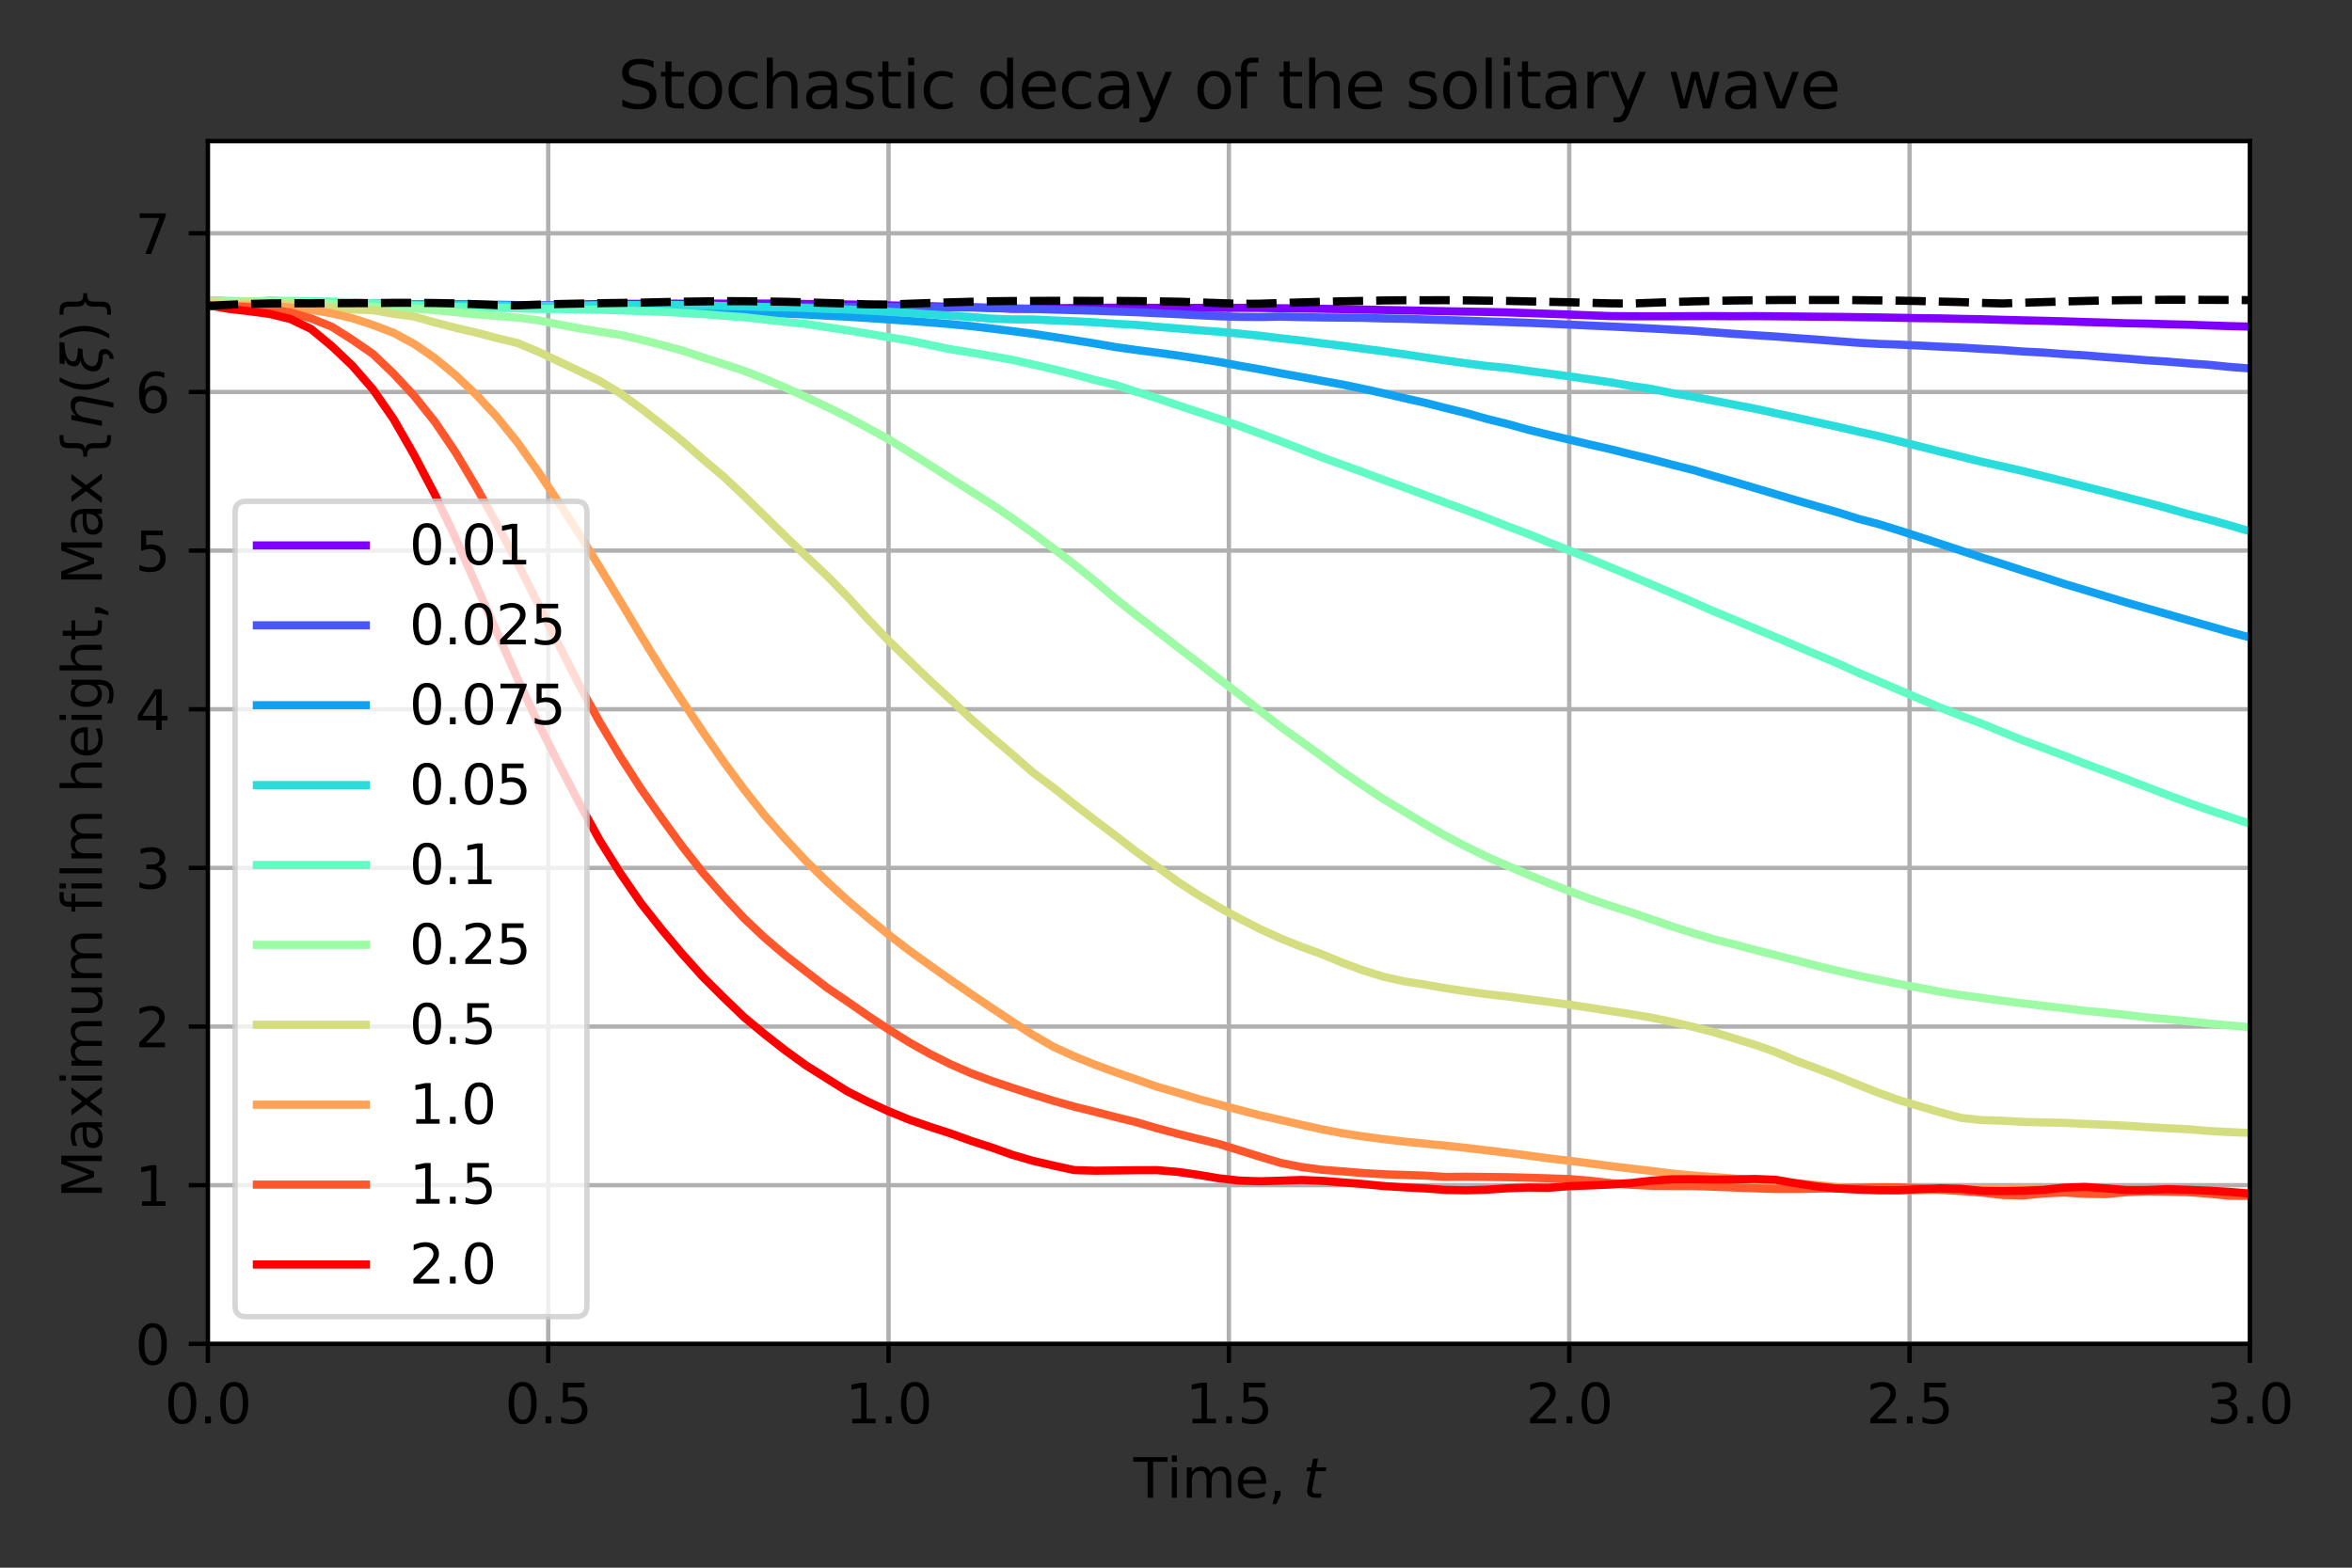 <?xml version="1.0" encoding="utf-8" standalone="no"?>
<!DOCTYPE svg PUBLIC "-//W3C//DTD SVG 1.1//EN"
  "http://www.w3.org/Graphics/SVG/1.1/DTD/svg11.dtd">
<svg height="288pt" version="1.1" viewBox="0 0 432 288" width="432pt" xmlns="http://www.w3.org/2000/svg" xmlns:xlink="http://www.w3.org/1999/xlink">
 <rect x="0" y="0" width="432" height="288" fill="#333333" stroke="none"/>
 <defs>
  <style type="text/css">*{stroke-linecap:butt;stroke-linejoin:round;}</style>
 </defs>
 <g id="figure_1">
  <g id="patch_1">
   <path d="M 0 288 
L 432 288 
L 432 0 
L 0 0 
z
" style="fill:none;"/>
  </g>
  <g id="axes_1">
   <g id="patch_2">
    <path d="M 38.18 246.88 
L 413.25 246.88 
L 413.25 25.92 
L 38.18 25.92 
z
" style="fill:#ffffff;"/>
   </g>
   <g id="matplotlib.axis_1">
    <g id="xtick_1">
     <g id="line2d_1">
      <path clip-path="url(#pa6da97c117)" d="M 38.18 246.88 
L 38.18 25.92 
" style="fill:none;stroke:#b0b0b0;stroke-linecap:square;stroke-width:0.8;"/>
     </g>
     <g id="line2d_2">
      <defs>
       <path d="M 0 0 
L 0 3.5 
" id="md3d7c7a058" style="stroke:#000000;stroke-width:0.8;"/>
      </defs>
      <g>
       <use style="stroke:#000000;stroke-width:0.8;" x="38.18" xlink:href="#md3d7c7a058" y="246.88"/>
      </g>
     </g>
     <g id="text_1">
      <!-- 0.0 -->
      <g transform="translate(30.228 261.478)scale(0.1 -0.1)">
       <defs>
        <path d="M 2034 4250 
Q 1547 4250 1301 3770 
Q 1056 3291 1056 2328 
Q 1056 1369 1301 889 
Q 1547 409 2034 409 
Q 2525 409 2770 889 
Q 3016 1369 3016 2328 
Q 3016 3291 2770 3770 
Q 2525 4250 2034 4250 
z
M 2034 4750 
Q 2819 4750 3233 4129 
Q 3647 3509 3647 2328 
Q 3647 1150 3233 529 
Q 2819 -91 2034 -91 
Q 1250 -91 836 529 
Q 422 1150 422 2328 
Q 422 3509 836 4129 
Q 1250 4750 2034 4750 
z
" id="DejaVuSans-30" transform="scale(0.016)"/>
        <path d="M 684 794 
L 1344 794 
L 1344 0 
L 684 0 
L 684 794 
z
" id="DejaVuSans-2e" transform="scale(0.016)"/>
       </defs>
       <use xlink:href="#DejaVuSans-30"/>
       <use x="63.623" xlink:href="#DejaVuSans-2e"/>
       <use x="95.41" xlink:href="#DejaVuSans-30"/>
      </g>
     </g>
    </g>
    <g id="xtick_2">
     <g id="line2d_3">
      <path clip-path="url(#pa6da97c117)" d="M 100.692 246.88 
L 100.692 25.92 
" style="fill:none;stroke:#b0b0b0;stroke-linecap:square;stroke-width:0.8;"/>
     </g>
     <g id="line2d_4">
      <g>
       <use style="stroke:#000000;stroke-width:0.8;" x="100.692" xlink:href="#md3d7c7a058" y="246.88"/>
      </g>
     </g>
     <g id="text_2">
      <!-- 0.5 -->
      <g transform="translate(92.74 261.478)scale(0.1 -0.1)">
       <defs>
        <path d="M 691 4666 
L 3169 4666 
L 3169 4134 
L 1269 4134 
L 1269 2991 
Q 1406 3038 1543 3061 
Q 1681 3084 1819 3084 
Q 2600 3084 3056 2656 
Q 3513 2228 3513 1497 
Q 3513 744 3044 326 
Q 2575 -91 1722 -91 
Q 1428 -91 1123 -41 
Q 819 9 494 109 
L 494 744 
Q 775 591 1075 516 
Q 1375 441 1709 441 
Q 2250 441 2565 725 
Q 2881 1009 2881 1497 
Q 2881 1984 2565 2268 
Q 2250 2553 1709 2553 
Q 1456 2553 1204 2497 
Q 953 2441 691 2322 
L 691 4666 
z
" id="DejaVuSans-35" transform="scale(0.016)"/>
       </defs>
       <use xlink:href="#DejaVuSans-30"/>
       <use x="63.623" xlink:href="#DejaVuSans-2e"/>
       <use x="95.41" xlink:href="#DejaVuSans-35"/>
      </g>
     </g>
    </g>
    <g id="xtick_3">
     <g id="line2d_5">
      <path clip-path="url(#pa6da97c117)" d="M 163.203 246.88 
L 163.203 25.92 
" style="fill:none;stroke:#b0b0b0;stroke-linecap:square;stroke-width:0.8;"/>
     </g>
     <g id="line2d_6">
      <g>
       <use style="stroke:#000000;stroke-width:0.8;" x="163.203" xlink:href="#md3d7c7a058" y="246.88"/>
      </g>
     </g>
     <g id="text_3">
      <!-- 1.0 -->
      <g transform="translate(155.252 261.478)scale(0.1 -0.1)">
       <defs>
        <path d="M 794 531 
L 1825 531 
L 1825 4091 
L 703 3866 
L 703 4441 
L 1819 4666 
L 2450 4666 
L 2450 531 
L 3481 531 
L 3481 0 
L 794 0 
L 794 531 
z
" id="DejaVuSans-31" transform="scale(0.016)"/>
       </defs>
       <use xlink:href="#DejaVuSans-31"/>
       <use x="63.623" xlink:href="#DejaVuSans-2e"/>
       <use x="95.41" xlink:href="#DejaVuSans-30"/>
      </g>
     </g>
    </g>
    <g id="xtick_4">
     <g id="line2d_7">
      <path clip-path="url(#pa6da97c117)" d="M 225.715 246.88 
L 225.715 25.92 
" style="fill:none;stroke:#b0b0b0;stroke-linecap:square;stroke-width:0.8;"/>
     </g>
     <g id="line2d_8">
      <g>
       <use style="stroke:#000000;stroke-width:0.8;" x="225.715" xlink:href="#md3d7c7a058" y="246.88"/>
      </g>
     </g>
     <g id="text_4">
      <!-- 1.5 -->
      <g transform="translate(217.763 261.478)scale(0.1 -0.1)">
       <use xlink:href="#DejaVuSans-31"/>
       <use x="63.623" xlink:href="#DejaVuSans-2e"/>
       <use x="95.41" xlink:href="#DejaVuSans-35"/>
      </g>
     </g>
    </g>
    <g id="xtick_5">
     <g id="line2d_9">
      <path clip-path="url(#pa6da97c117)" d="M 288.227 246.88 
L 288.227 25.92 
" style="fill:none;stroke:#b0b0b0;stroke-linecap:square;stroke-width:0.8;"/>
     </g>
     <g id="line2d_10">
      <g>
       <use style="stroke:#000000;stroke-width:0.8;" x="288.227" xlink:href="#md3d7c7a058" y="246.88"/>
      </g>
     </g>
     <g id="text_5">
      <!-- 2.0 -->
      <g transform="translate(280.275 261.478)scale(0.1 -0.1)">
       <defs>
        <path d="M 1228 531 
L 3431 531 
L 3431 0 
L 469 0 
L 469 531 
Q 828 903 1448 1529 
Q 2069 2156 2228 2338 
Q 2531 2678 2651 2914 
Q 2772 3150 2772 3378 
Q 2772 3750 2511 3984 
Q 2250 4219 1831 4219 
Q 1534 4219 1204 4116 
Q 875 4013 500 3803 
L 500 4441 
Q 881 4594 1212 4672 
Q 1544 4750 1819 4750 
Q 2544 4750 2975 4387 
Q 3406 4025 3406 3419 
Q 3406 3131 3298 2873 
Q 3191 2616 2906 2266 
Q 2828 2175 2409 1742 
Q 1991 1309 1228 531 
z
" id="DejaVuSans-32" transform="scale(0.016)"/>
       </defs>
       <use xlink:href="#DejaVuSans-32"/>
       <use x="63.623" xlink:href="#DejaVuSans-2e"/>
       <use x="95.41" xlink:href="#DejaVuSans-30"/>
      </g>
     </g>
    </g>
    <g id="xtick_6">
     <g id="line2d_11">
      <path clip-path="url(#pa6da97c117)" d="M 350.738 246.88 
L 350.738 25.92 
" style="fill:none;stroke:#b0b0b0;stroke-linecap:square;stroke-width:0.8;"/>
     </g>
     <g id="line2d_12">
      <g>
       <use style="stroke:#000000;stroke-width:0.8;" x="350.738" xlink:href="#md3d7c7a058" y="246.88"/>
      </g>
     </g>
     <g id="text_6">
      <!-- 2.5 -->
      <g transform="translate(342.787 261.478)scale(0.1 -0.1)">
       <use xlink:href="#DejaVuSans-32"/>
       <use x="63.623" xlink:href="#DejaVuSans-2e"/>
       <use x="95.41" xlink:href="#DejaVuSans-35"/>
      </g>
     </g>
    </g>
    <g id="xtick_7">
     <g id="line2d_13">
      <path clip-path="url(#pa6da97c117)" d="M 413.25 246.88 
L 413.25 25.92 
" style="fill:none;stroke:#b0b0b0;stroke-linecap:square;stroke-width:0.8;"/>
     </g>
     <g id="line2d_14">
      <g>
       <use style="stroke:#000000;stroke-width:0.8;" x="413.25" xlink:href="#md3d7c7a058" y="246.88"/>
      </g>
     </g>
     <g id="text_7">
      <!-- 3.0 -->
      <g transform="translate(405.298 261.478)scale(0.1 -0.1)">
       <defs>
        <path d="M 2597 2516 
Q 3050 2419 3304 2112 
Q 3559 1806 3559 1356 
Q 3559 666 3084 287 
Q 2609 -91 1734 -91 
Q 1441 -91 1130 -33 
Q 819 25 488 141 
L 488 750 
Q 750 597 1062 519 
Q 1375 441 1716 441 
Q 2309 441 2620 675 
Q 2931 909 2931 1356 
Q 2931 1769 2642 2001 
Q 2353 2234 1838 2234 
L 1294 2234 
L 1294 2753 
L 1863 2753 
Q 2328 2753 2575 2939 
Q 2822 3125 2822 3475 
Q 2822 3834 2567 4026 
Q 2313 4219 1838 4219 
Q 1578 4219 1281 4162 
Q 984 4106 628 3988 
L 628 4550 
Q 988 4650 1302 4700 
Q 1616 4750 1894 4750 
Q 2613 4750 3031 4423 
Q 3450 4097 3450 3541 
Q 3450 3153 3228 2886 
Q 3006 2619 2597 2516 
z
" id="DejaVuSans-33" transform="scale(0.016)"/>
       </defs>
       <use xlink:href="#DejaVuSans-33"/>
       <use x="63.623" xlink:href="#DejaVuSans-2e"/>
       <use x="95.41" xlink:href="#DejaVuSans-30"/>
      </g>
     </g>
    </g>
    <g id="text_8">
     <!-- Time, $t$ -->
     <g transform="translate(208.165 275.157)scale(0.1 -0.1)">
      <defs>
       <path d="M -19 4666 
L 3928 4666 
L 3928 4134 
L 2272 4134 
L 2272 0 
L 1638 0 
L 1638 4134 
L -19 4134 
L -19 4666 
z
" id="DejaVuSans-54" transform="scale(0.016)"/>
       <path d="M 603 3500 
L 1178 3500 
L 1178 0 
L 603 0 
L 603 3500 
z
M 603 4863 
L 1178 4863 
L 1178 4134 
L 603 4134 
L 603 4863 
z
" id="DejaVuSans-69" transform="scale(0.016)"/>
       <path d="M 3328 2828 
Q 3544 3216 3844 3400 
Q 4144 3584 4550 3584 
Q 5097 3584 5394 3201 
Q 5691 2819 5691 2113 
L 5691 0 
L 5113 0 
L 5113 2094 
Q 5113 2597 4934 2840 
Q 4756 3084 4391 3084 
Q 3944 3084 3684 2787 
Q 3425 2491 3425 1978 
L 3425 0 
L 2847 0 
L 2847 2094 
Q 2847 2600 2669 2842 
Q 2491 3084 2119 3084 
Q 1678 3084 1418 2786 
Q 1159 2488 1159 1978 
L 1159 0 
L 581 0 
L 581 3500 
L 1159 3500 
L 1159 2956 
Q 1356 3278 1631 3431 
Q 1906 3584 2284 3584 
Q 2666 3584 2933 3390 
Q 3200 3197 3328 2828 
z
" id="DejaVuSans-6d" transform="scale(0.016)"/>
       <path d="M 3597 1894 
L 3597 1613 
L 953 1613 
Q 991 1019 1311 708 
Q 1631 397 2203 397 
Q 2534 397 2845 478 
Q 3156 559 3463 722 
L 3463 178 
Q 3153 47 2828 -22 
Q 2503 -91 2169 -91 
Q 1331 -91 842 396 
Q 353 884 353 1716 
Q 353 2575 817 3079 
Q 1281 3584 2069 3584 
Q 2775 3584 3186 3129 
Q 3597 2675 3597 1894 
z
M 3022 2063 
Q 3016 2534 2758 2815 
Q 2500 3097 2075 3097 
Q 1594 3097 1305 2825 
Q 1016 2553 972 2059 
L 3022 2063 
z
" id="DejaVuSans-65" transform="scale(0.016)"/>
       <path d="M 750 794 
L 1409 794 
L 1409 256 
L 897 -744 
L 494 -744 
L 750 256 
L 750 794 
z
" id="DejaVuSans-2c" transform="scale(0.016)"/>
       <path id="DejaVuSans-20" transform="scale(0.016)"/>
       <path d="M 2706 3500 
L 2619 3053 
L 1472 3053 
L 1100 1153 
Q 1081 1047 1072 975 
Q 1063 903 1063 863 
Q 1063 663 1183 572 
Q 1303 481 1569 481 
L 2150 481 
L 2053 0 
L 1503 0 
Q 991 0 739 200 
Q 488 400 488 806 
Q 488 878 497 964 
Q 506 1050 525 1153 
L 897 3053 
L 409 3053 
L 500 3500 
L 978 3500 
L 1172 4494 
L 1747 4494 
L 1556 3500 
L 2706 3500 
z
" id="DejaVuSans-Oblique-74" transform="scale(0.016)"/>
      </defs>
      <use transform="translate(0 0.016)" xlink:href="#DejaVuSans-54"/>
      <use transform="translate(61.084 0.016)" xlink:href="#DejaVuSans-69"/>
      <use transform="translate(88.867 0.016)" xlink:href="#DejaVuSans-6d"/>
      <use transform="translate(186.279 0.016)" xlink:href="#DejaVuSans-65"/>
      <use transform="translate(247.803 0.016)" xlink:href="#DejaVuSans-2c"/>
      <use transform="translate(279.59 0.016)" xlink:href="#DejaVuSans-20"/>
      <use transform="translate(311.377 0.016)" xlink:href="#DejaVuSans-Oblique-74"/>
     </g>
    </g>
   </g>
   <g id="matplotlib.axis_2">
    <g id="ytick_1">
     <g id="line2d_15">
      <path clip-path="url(#pa6da97c117)" d="M 38.18 246.88 
L 413.25 246.88 
" style="fill:none;stroke:#b0b0b0;stroke-linecap:square;stroke-width:0.8;"/>
     </g>
     <g id="line2d_16">
      <defs>
       <path d="M 0 0 
L -3.5 0 
" id="ma648b79327" style="stroke:#000000;stroke-width:0.8;"/>
      </defs>
      <g>
       <use style="stroke:#000000;stroke-width:0.8;" x="38.18" xlink:href="#ma648b79327" y="246.88"/>
      </g>
     </g>
     <g id="text_9">
      <!-- 0 -->
      <g transform="translate(24.817 250.679)scale(0.1 -0.1)">
       <use xlink:href="#DejaVuSans-30"/>
      </g>
     </g>
    </g>
    <g id="ytick_2">
     <g id="line2d_17">
      <path clip-path="url(#pa6da97c117)" d="M 38.18 217.735 
L 413.25 217.735 
" style="fill:none;stroke:#b0b0b0;stroke-linecap:square;stroke-width:0.8;"/>
     </g>
     <g id="line2d_18">
      <g>
       <use style="stroke:#000000;stroke-width:0.8;" x="38.18" xlink:href="#ma648b79327" y="217.735"/>
      </g>
     </g>
     <g id="text_10">
      <!-- 1 -->
      <g transform="translate(24.817 221.534)scale(0.1 -0.1)">
       <use xlink:href="#DejaVuSans-31"/>
      </g>
     </g>
    </g>
    <g id="ytick_3">
     <g id="line2d_19">
      <path clip-path="url(#pa6da97c117)" d="M 38.18 188.589 
L 413.25 188.589 
" style="fill:none;stroke:#b0b0b0;stroke-linecap:square;stroke-width:0.8;"/>
     </g>
     <g id="line2d_20">
      <g>
       <use style="stroke:#000000;stroke-width:0.8;" x="38.18" xlink:href="#ma648b79327" y="188.589"/>
      </g>
     </g>
     <g id="text_11">
      <!-- 2 -->
      <g transform="translate(24.817 192.388)scale(0.1 -0.1)">
       <use xlink:href="#DejaVuSans-32"/>
      </g>
     </g>
    </g>
    <g id="ytick_4">
     <g id="line2d_21">
      <path clip-path="url(#pa6da97c117)" d="M 38.18 159.444 
L 413.25 159.444 
" style="fill:none;stroke:#b0b0b0;stroke-linecap:square;stroke-width:0.8;"/>
     </g>
     <g id="line2d_22">
      <g>
       <use style="stroke:#000000;stroke-width:0.8;" x="38.18" xlink:href="#ma648b79327" y="159.444"/>
      </g>
     </g>
     <g id="text_12">
      <!-- 3 -->
      <g transform="translate(24.817 163.243)scale(0.1 -0.1)">
       <use xlink:href="#DejaVuSans-33"/>
      </g>
     </g>
    </g>
    <g id="ytick_5">
     <g id="line2d_23">
      <path clip-path="url(#pa6da97c117)" d="M 38.18 130.298 
L 413.25 130.298 
" style="fill:none;stroke:#b0b0b0;stroke-linecap:square;stroke-width:0.8;"/>
     </g>
     <g id="line2d_24">
      <g>
       <use style="stroke:#000000;stroke-width:0.8;" x="38.18" xlink:href="#ma648b79327" y="130.298"/>
      </g>
     </g>
     <g id="text_13">
      <!-- 4 -->
      <g transform="translate(24.817 134.098)scale(0.1 -0.1)">
       <defs>
        <path d="M 2419 4116 
L 825 1625 
L 2419 1625 
L 2419 4116 
z
M 2253 4666 
L 3047 4666 
L 3047 1625 
L 3713 1625 
L 3713 1100 
L 3047 1100 
L 3047 0 
L 2419 0 
L 2419 1100 
L 313 1100 
L 313 1709 
L 2253 4666 
z
" id="DejaVuSans-34" transform="scale(0.016)"/>
       </defs>
       <use xlink:href="#DejaVuSans-34"/>
      </g>
     </g>
    </g>
    <g id="ytick_6">
     <g id="line2d_25">
      <path clip-path="url(#pa6da97c117)" d="M 38.18 101.153 
L 413.25 101.153 
" style="fill:none;stroke:#b0b0b0;stroke-linecap:square;stroke-width:0.8;"/>
     </g>
     <g id="line2d_26">
      <g>
       <use style="stroke:#000000;stroke-width:0.8;" x="38.18" xlink:href="#ma648b79327" y="101.153"/>
      </g>
     </g>
     <g id="text_14">
      <!-- 5 -->
      <g transform="translate(24.817 104.952)scale(0.1 -0.1)">
       <use xlink:href="#DejaVuSans-35"/>
      </g>
     </g>
    </g>
    <g id="ytick_7">
     <g id="line2d_27">
      <path clip-path="url(#pa6da97c117)" d="M 38.18 72.008 
L 413.25 72.008 
" style="fill:none;stroke:#b0b0b0;stroke-linecap:square;stroke-width:0.8;"/>
     </g>
     <g id="line2d_28">
      <g>
       <use style="stroke:#000000;stroke-width:0.8;" x="38.18" xlink:href="#ma648b79327" y="72.008"/>
      </g>
     </g>
     <g id="text_15">
      <!-- 6 -->
      <g transform="translate(24.817 75.807)scale(0.1 -0.1)">
       <defs>
        <path d="M 2113 2584 
Q 1688 2584 1439 2293 
Q 1191 2003 1191 1497 
Q 1191 994 1439 701 
Q 1688 409 2113 409 
Q 2538 409 2786 701 
Q 3034 994 3034 1497 
Q 3034 2003 2786 2293 
Q 2538 2584 2113 2584 
z
M 3366 4563 
L 3366 3988 
Q 3128 4100 2886 4159 
Q 2644 4219 2406 4219 
Q 1781 4219 1451 3797 
Q 1122 3375 1075 2522 
Q 1259 2794 1537 2939 
Q 1816 3084 2150 3084 
Q 2853 3084 3261 2657 
Q 3669 2231 3669 1497 
Q 3669 778 3244 343 
Q 2819 -91 2113 -91 
Q 1303 -91 875 529 
Q 447 1150 447 2328 
Q 447 3434 972 4092 
Q 1497 4750 2381 4750 
Q 2619 4750 2861 4703 
Q 3103 4656 3366 4563 
z
" id="DejaVuSans-36" transform="scale(0.016)"/>
       </defs>
       <use xlink:href="#DejaVuSans-36"/>
      </g>
     </g>
    </g>
    <g id="ytick_8">
     <g id="line2d_29">
      <path clip-path="url(#pa6da97c117)" d="M 38.18 42.862 
L 413.25 42.862 
" style="fill:none;stroke:#b0b0b0;stroke-linecap:square;stroke-width:0.8;"/>
     </g>
     <g id="line2d_30">
      <g>
       <use style="stroke:#000000;stroke-width:0.8;" x="38.18" xlink:href="#ma648b79327" y="42.862"/>
      </g>
     </g>
     <g id="text_16">
      <!-- 7 -->
      <g transform="translate(24.817 46.661)scale(0.1 -0.1)">
       <defs>
        <path d="M 525 4666 
L 3525 4666 
L 3525 4397 
L 1831 0 
L 1172 0 
L 2766 4134 
L 525 4134 
L 525 4666 
z
" id="DejaVuSans-37" transform="scale(0.016)"/>
       </defs>
       <use xlink:href="#DejaVuSans-37"/>
      </g>
     </g>
    </g>
    <g id="text_17">
     <!-- Maximum film height, $\operatorname{Max}\{\eta(\xi)\}$ -->
     <g transform="translate(18.718 220.15)rotate(-90)scale(0.1 -0.1)">
      <defs>
       <path d="M 628 4666 
L 1569 4666 
L 2759 1491 
L 3956 4666 
L 4897 4666 
L 4897 0 
L 4281 0 
L 4281 4097 
L 3078 897 
L 2444 897 
L 1241 4097 
L 1241 0 
L 628 0 
L 628 4666 
z
" id="DejaVuSans-4d" transform="scale(0.016)"/>
       <path d="M 2194 1759 
Q 1497 1759 1228 1600 
Q 959 1441 959 1056 
Q 959 750 1161 570 
Q 1363 391 1709 391 
Q 2188 391 2477 730 
Q 2766 1069 2766 1631 
L 2766 1759 
L 2194 1759 
z
M 3341 1997 
L 3341 0 
L 2766 0 
L 2766 531 
Q 2569 213 2275 61 
Q 1981 -91 1556 -91 
Q 1019 -91 701 211 
Q 384 513 384 1019 
Q 384 1609 779 1909 
Q 1175 2209 1959 2209 
L 2766 2209 
L 2766 2266 
Q 2766 2663 2505 2880 
Q 2244 3097 1772 3097 
Q 1472 3097 1187 3025 
Q 903 2953 641 2809 
L 641 3341 
Q 956 3463 1253 3523 
Q 1550 3584 1831 3584 
Q 2591 3584 2966 3190 
Q 3341 2797 3341 1997 
z
" id="DejaVuSans-61" transform="scale(0.016)"/>
       <path d="M 3513 3500 
L 2247 1797 
L 3578 0 
L 2900 0 
L 1881 1375 
L 863 0 
L 184 0 
L 1544 1831 
L 300 3500 
L 978 3500 
L 1906 2253 
L 2834 3500 
L 3513 3500 
z
" id="DejaVuSans-78" transform="scale(0.016)"/>
       <path d="M 544 1381 
L 544 3500 
L 1119 3500 
L 1119 1403 
Q 1119 906 1312 657 
Q 1506 409 1894 409 
Q 2359 409 2629 706 
Q 2900 1003 2900 1516 
L 2900 3500 
L 3475 3500 
L 3475 0 
L 2900 0 
L 2900 538 
Q 2691 219 2414 64 
Q 2138 -91 1772 -91 
Q 1169 -91 856 284 
Q 544 659 544 1381 
z
M 1991 3584 
L 1991 3584 
z
" id="DejaVuSans-75" transform="scale(0.016)"/>
       <path d="M 2375 4863 
L 2375 4384 
L 1825 4384 
Q 1516 4384 1395 4259 
Q 1275 4134 1275 3809 
L 1275 3500 
L 2222 3500 
L 2222 3053 
L 1275 3053 
L 1275 0 
L 697 0 
L 697 3053 
L 147 3053 
L 147 3500 
L 697 3500 
L 697 3744 
Q 697 4328 969 4595 
Q 1241 4863 1831 4863 
L 2375 4863 
z
" id="DejaVuSans-66" transform="scale(0.016)"/>
       <path d="M 603 4863 
L 1178 4863 
L 1178 0 
L 603 0 
L 603 4863 
z
" id="DejaVuSans-6c" transform="scale(0.016)"/>
       <path d="M 3513 2113 
L 3513 0 
L 2938 0 
L 2938 2094 
Q 2938 2591 2744 2837 
Q 2550 3084 2163 3084 
Q 1697 3084 1428 2787 
Q 1159 2491 1159 1978 
L 1159 0 
L 581 0 
L 581 4863 
L 1159 4863 
L 1159 2956 
Q 1366 3272 1645 3428 
Q 1925 3584 2291 3584 
Q 2894 3584 3203 3211 
Q 3513 2838 3513 2113 
z
" id="DejaVuSans-68" transform="scale(0.016)"/>
       <path d="M 2906 1791 
Q 2906 2416 2648 2759 
Q 2391 3103 1925 3103 
Q 1463 3103 1205 2759 
Q 947 2416 947 1791 
Q 947 1169 1205 825 
Q 1463 481 1925 481 
Q 2391 481 2648 825 
Q 2906 1169 2906 1791 
z
M 3481 434 
Q 3481 -459 3084 -895 
Q 2688 -1331 1869 -1331 
Q 1566 -1331 1297 -1286 
Q 1028 -1241 775 -1147 
L 775 -588 
Q 1028 -725 1275 -790 
Q 1522 -856 1778 -856 
Q 2344 -856 2625 -561 
Q 2906 -266 2906 331 
L 2906 616 
Q 2728 306 2450 153 
Q 2172 0 1784 0 
Q 1141 0 747 490 
Q 353 981 353 1791 
Q 353 2603 747 3093 
Q 1141 3584 1784 3584 
Q 2172 3584 2450 3431 
Q 2728 3278 2906 2969 
L 2906 3500 
L 3481 3500 
L 3481 434 
z
" id="DejaVuSans-67" transform="scale(0.016)"/>
       <path d="M 1172 4494 
L 1172 3500 
L 2356 3500 
L 2356 3053 
L 1172 3053 
L 1172 1153 
Q 1172 725 1289 603 
Q 1406 481 1766 481 
L 2356 481 
L 2356 0 
L 1766 0 
Q 1100 0 847 248 
Q 594 497 594 1153 
L 594 3053 
L 172 3053 
L 172 3500 
L 594 3500 
L 594 4494 
L 1172 4494 
z
" id="DejaVuSans-74" transform="scale(0.016)"/>
       <path d="M 3272 -594 
L 3272 -1044 
L 3078 -1044 
Q 2300 -1044 2036 -812 
Q 1772 -581 1772 109 
L 1772 856 
Q 1772 1328 1603 1509 
Q 1434 1691 991 1691 
L 800 1691 
L 800 2138 
L 991 2138 
Q 1438 2138 1605 2317 
Q 1772 2497 1772 2963 
L 1772 3713 
Q 1772 4403 2036 4633 
Q 2300 4863 3078 4863 
L 3272 4863 
L 3272 4416 
L 3059 4416 
Q 2619 4416 2484 4278 
Q 2350 4141 2350 3700 
L 2350 2925 
Q 2350 2434 2208 2212 
Q 2066 1991 1722 1913 
Q 2069 1828 2209 1606 
Q 2350 1384 2350 897 
L 2350 122 
Q 2350 -319 2484 -456 
Q 2619 -594 3059 -594 
L 3272 -594 
z
" id="DejaVuSans-7b" transform="scale(0.016)"/>
       <path d="M 3703 2113 
L 3034 -1331 
L 2459 -1331 
L 3125 2094 
Q 3222 2591 3075 2838 
Q 2931 3084 2544 3084 
Q 2078 3084 1750 2788 
Q 1425 2491 1325 1978 
L 941 0 
L 363 0 
L 1044 3500 
L 1622 3500 
L 1516 2956 
Q 1781 3272 2094 3428 
Q 2403 3584 2769 3584 
Q 3372 3584 3609 3213 
Q 3844 2838 3703 2113 
z
" id="DejaVuSans-Oblique-3b7" transform="scale(0.016)"/>
       <path d="M 1984 4856 
Q 1566 4138 1362 3434 
Q 1159 2731 1159 2009 
Q 1159 1288 1364 580 
Q 1569 -128 1984 -844 
L 1484 -844 
Q 1016 -109 783 600 
Q 550 1309 550 2009 
Q 550 2706 781 3412 
Q 1013 4119 1484 4856 
L 1984 4856 
z
" id="DejaVuSans-28" transform="scale(0.016)"/>
       <path d="M 2016 397 
Q 2428 394 2628 159 
Q 2844 -88 2772 -463 
Q 2700 -822 2422 -1072 
Q 2119 -1344 1609 -1344 
Q 1656 -1109 1700 -872 
Q 1913 -888 2072 -750 
Q 2194 -641 2216 -525 
Q 2247 -359 2175 -222 
Q 2100 -91 1922 -91 
Q -25 -91 241 1275 
Q 422 2213 1516 2488 
Q 663 2600 822 3413 
Q 941 4028 1678 4284 
L 1028 4284 
L 1141 4863 
L 3606 4863 
L 3494 4284 
Q 1528 4284 1350 3375 
Q 1234 2778 2881 2750 
L 2778 2219 
Q 1009 2288 819 1275 
Q 659 428 2016 397 
z
" id="DejaVuSans-Oblique-3be" transform="scale(0.016)"/>
       <path d="M 513 4856 
L 1013 4856 
Q 1481 4119 1714 3412 
Q 1947 2706 1947 2009 
Q 1947 1309 1714 600 
Q 1481 -109 1013 -844 
L 513 -844 
Q 928 -128 1133 580 
Q 1338 1288 1338 2009 
Q 1338 2731 1133 3434 
Q 928 4138 513 4856 
z
" id="DejaVuSans-29" transform="scale(0.016)"/>
       <path d="M 800 -594 
L 1019 -594 
Q 1456 -594 1589 -459 
Q 1722 -325 1722 122 
L 1722 897 
Q 1722 1384 1862 1606 
Q 2003 1828 2350 1913 
Q 2003 1991 1862 2212 
Q 1722 2434 1722 2925 
L 1722 3700 
Q 1722 4144 1589 4280 
Q 1456 4416 1019 4416 
L 800 4416 
L 800 4863 
L 997 4863 
Q 1775 4863 2036 4633 
Q 2297 4403 2297 3713 
L 2297 2963 
Q 2297 2497 2465 2317 
Q 2634 2138 3078 2138 
L 3272 2138 
L 3272 1691 
L 3078 1691 
Q 2634 1691 2465 1509 
Q 2297 1328 2297 856 
L 2297 109 
Q 2297 -581 2036 -812 
Q 1775 -1044 997 -1044 
L 800 -1044 
L 800 -594 
z
" id="DejaVuSans-7d" transform="scale(0.016)"/>
      </defs>
      <use transform="translate(0 0.016)" xlink:href="#DejaVuSans-4d"/>
      <use transform="translate(86.279 0.016)" xlink:href="#DejaVuSans-61"/>
      <use transform="translate(147.559 0.016)" xlink:href="#DejaVuSans-78"/>
      <use transform="translate(206.738 0.016)" xlink:href="#DejaVuSans-69"/>
      <use transform="translate(234.521 0.016)" xlink:href="#DejaVuSans-6d"/>
      <use transform="translate(331.934 0.016)" xlink:href="#DejaVuSans-75"/>
      <use transform="translate(395.312 0.016)" xlink:href="#DejaVuSans-6d"/>
      <use transform="translate(492.725 0.016)" xlink:href="#DejaVuSans-20"/>
      <use transform="translate(524.512 0.016)" xlink:href="#DejaVuSans-66"/>
      <use transform="translate(559.717 0.016)" xlink:href="#DejaVuSans-69"/>
      <use transform="translate(587.5 0.016)" xlink:href="#DejaVuSans-6c"/>
      <use transform="translate(615.283 0.016)" xlink:href="#DejaVuSans-6d"/>
      <use transform="translate(712.695 0.016)" xlink:href="#DejaVuSans-20"/>
      <use transform="translate(744.482 0.016)" xlink:href="#DejaVuSans-68"/>
      <use transform="translate(807.861 0.016)" xlink:href="#DejaVuSans-65"/>
      <use transform="translate(869.385 0.016)" xlink:href="#DejaVuSans-69"/>
      <use transform="translate(897.168 0.016)" xlink:href="#DejaVuSans-67"/>
      <use transform="translate(960.645 0.016)" xlink:href="#DejaVuSans-68"/>
      <use transform="translate(1024.023 0.016)" xlink:href="#DejaVuSans-74"/>
      <use transform="translate(1063.232 0.016)" xlink:href="#DejaVuSans-2c"/>
      <use transform="translate(1095.02 0.016)" xlink:href="#DejaVuSans-20"/>
      <use transform="translate(1126.807 0.016)" xlink:href="#DejaVuSans-4d"/>
      <use transform="translate(1213.086 0.016)" xlink:href="#DejaVuSans-61"/>
      <use transform="translate(1274.365 0.016)" xlink:href="#DejaVuSans-78"/>
      <use transform="translate(1349.781 0.016)" xlink:href="#DejaVuSans-7b"/>
      <use transform="translate(1413.404 0.016)" xlink:href="#DejaVuSans-Oblique-3b7"/>
      <use transform="translate(1476.783 0.016)" xlink:href="#DejaVuSans-28"/>
      <use transform="translate(1515.796 0.016)" xlink:href="#DejaVuSans-Oblique-3be"/>
      <use transform="translate(1571.558 0.016)" xlink:href="#DejaVuSans-29"/>
      <use transform="translate(1610.572 0.016)" xlink:href="#DejaVuSans-7d"/>
     </g>
    </g>
   </g>
   <g id="line2d_31">
    <path clip-path="url(#pa6da97c117)" d="M 38.18 55.203 
L 41.969 55.394 
L 45.757 55.46 
L 49.546 55.307 
L 53.334 55.374 
L 57.123 55.458 
L 60.912 55.522 
L 64.7 55.622 
L 68.489 55.741 
L 72.277 55.873 
L 76.066 55.92 
L 79.854 56.031 
L 83.643 56.077 
L 87.432 56.125 
L 91.22 56.134 
L 95.009 56.15 
L 98.797 56.133 
L 102.586 56.046 
L 106.375 55.927 
L 110.163 55.859 
L 113.952 55.819 
L 117.74 55.817 
L 121.529 55.783 
L 125.317 55.788 
L 129.106 55.772 
L 132.895 55.776 
L 136.683 55.77 
L 140.472 55.769 
L 144.26 55.731 
L 148.049 55.843 
L 151.838 55.865 
L 155.626 55.927 
L 159.415 55.994 
L 163.203 56.1 
L 166.992 56.174 
L 170.781 56.247 
L 174.569 56.375 
L 178.358 56.434 
L 182.146 56.575 
L 185.935 56.726 
L 189.723 56.705 
L 193.512 56.627 
L 197.301 56.58 
L 201.089 56.53 
L 204.878 56.531 
L 208.666 56.53 
L 212.455 56.554 
L 216.244 56.572 
L 220.032 56.56 
L 223.821 56.568 
L 227.609 56.551 
L 231.398 56.569 
L 235.186 56.629 
L 238.975 56.674 
L 242.764 56.733 
L 246.552 56.793 
L 250.341 56.868 
L 254.129 56.946 
L 257.918 57.014 
L 261.707 57.099 
L 265.495 57.172 
L 269.284 57.243 
L 273.072 57.306 
L 276.861 57.396 
L 280.649 57.516 
L 284.438 57.646 
L 288.227 57.787 
L 292.015 57.93 
L 295.804 58.068 
L 299.592 58.101 
L 303.381 58.104 
L 307.17 58.102 
L 310.958 58.083 
L 314.747 58.073 
L 318.535 58.098 
L 322.324 58.076 
L 326.113 58.108 
L 329.901 58.141 
L 333.69 58.181 
L 337.478 58.209 
L 341.267 58.266 
L 345.055 58.313 
L 348.844 58.378 
L 352.633 58.452 
L 356.421 58.486 
L 360.21 58.579 
L 363.998 58.644 
L 367.787 58.752 
L 371.576 58.848 
L 375.364 58.933 
L 379.153 59.033 
L 382.941 59.159 
L 386.73 59.26 
L 390.518 59.387 
L 394.307 59.453 
L 398.096 59.563 
L 401.884 59.647 
L 405.673 59.787 
L 409.461 59.907 
L 413.25 60 
" style="fill:none;stroke:#8000ff;stroke-linecap:square;stroke-width:1.5;"/>
   </g>
   <g id="line2d_32">
    <path clip-path="url(#pa6da97c117)" d="M 38.18 56.187 
L 41.969 56.316 
L 45.757 56.13 
L 49.546 56.07 
L 53.334 56.051 
L 57.123 56.014 
L 60.912 56.063 
L 64.7 56.034 
L 68.489 56.005 
L 72.277 55.926 
L 76.066 55.881 
L 79.854 55.882 
L 83.643 55.862 
L 87.432 55.917 
L 91.22 55.978 
L 95.009 56.037 
L 98.797 56.125 
L 102.586 56.211 
L 106.375 56.299 
L 110.163 56.416 
L 113.952 56.448 
L 117.74 56.454 
L 121.529 56.461 
L 125.317 56.495 
L 129.106 56.502 
L 132.895 56.613 
L 136.683 56.606 
L 140.472 56.521 
L 144.26 56.418 
L 148.049 56.442 
L 151.838 56.403 
L 155.626 56.419 
L 159.415 56.41 
L 163.203 56.409 
L 166.992 56.454 
L 170.781 56.434 
L 174.569 56.46 
L 178.358 56.477 
L 182.146 56.548 
L 185.935 56.659 
L 189.723 56.746 
L 193.512 56.876 
L 197.301 56.978 
L 201.089 57.089 
L 204.878 57.222 
L 208.666 57.357 
L 212.455 57.537 
L 216.244 57.709 
L 220.032 57.908 
L 223.821 58.098 
L 227.609 58.206 
L 231.398 58.236 
L 235.186 58.163 
L 238.975 58.254 
L 242.764 58.319 
L 246.552 58.353 
L 250.341 58.391 
L 254.129 58.5 
L 257.918 58.558 
L 261.707 58.684 
L 265.495 58.796 
L 269.284 58.912 
L 273.072 59.045 
L 276.861 59.167 
L 280.649 59.303 
L 284.438 59.468 
L 288.227 59.632 
L 292.015 59.81 
L 295.804 59.979 
L 299.592 60.166 
L 303.381 60.351 
L 307.17 60.566 
L 310.958 60.764 
L 314.747 61.051 
L 318.535 61.336 
L 322.324 61.582 
L 326.113 61.819 
L 329.901 62.117 
L 333.69 62.381 
L 337.478 62.674 
L 341.267 62.97 
L 345.055 63.171 
L 348.844 63.308 
L 352.633 63.49 
L 356.421 63.683 
L 360.21 63.855 
L 363.998 64.089 
L 367.787 64.293 
L 371.576 64.576 
L 375.364 64.764 
L 379.153 65.059 
L 382.941 65.28 
L 386.73 65.598 
L 390.518 65.872 
L 394.307 66.187 
L 398.096 66.433 
L 401.884 66.75 
L 405.673 67.013 
L 409.461 67.401 
L 413.25 67.693 
" style="fill:none;stroke:#4856fb;stroke-linecap:square;stroke-width:1.5;"/>
   </g>
   <g id="line2d_33">
    <path clip-path="url(#pa6da97c117)" d="M 38.18 56.187 
L 41.969 56.303 
L 45.757 56.21 
L 49.546 56.14 
L 53.334 56.142 
L 57.123 56.094 
L 60.912 56.104 
L 64.7 56.098 
L 68.489 56.009 
L 72.277 55.924 
L 76.066 55.926 
L 79.854 55.909 
L 83.643 55.907 
L 87.432 55.973 
L 91.22 56.06 
L 95.009 56.191 
L 98.797 56.356 
L 102.586 56.57 
L 106.375 56.683 
L 110.163 56.787 
L 113.952 56.89 
L 117.74 56.979 
L 121.529 57.127 
L 125.317 57.268 
L 129.106 57.475 
L 132.895 57.526 
L 136.683 57.501 
L 140.472 57.519 
L 144.26 57.617 
L 148.049 57.778 
L 151.838 57.995 
L 155.626 58.185 
L 159.415 58.428 
L 163.203 58.684 
L 166.992 58.944 
L 170.781 59.237 
L 174.569 59.546 
L 178.358 59.91 
L 182.146 60.359 
L 185.935 60.83 
L 189.723 61.321 
L 193.512 61.898 
L 197.301 62.496 
L 201.089 63.101 
L 204.878 63.757 
L 208.666 64.294 
L 212.455 64.776 
L 216.244 65.295 
L 220.032 65.871 
L 223.821 66.474 
L 227.609 67.185 
L 231.398 67.843 
L 235.186 68.565 
L 238.975 69.248 
L 242.764 69.952 
L 246.552 70.636 
L 250.341 71.426 
L 254.129 72.255 
L 257.918 73.137 
L 261.707 73.991 
L 265.495 74.956 
L 269.284 75.879 
L 273.072 76.948 
L 276.861 77.886 
L 280.649 78.941 
L 284.438 79.875 
L 288.227 80.759 
L 292.015 81.665 
L 295.804 82.525 
L 299.592 83.477 
L 303.381 84.38 
L 307.17 85.382 
L 310.958 86.336 
L 314.747 87.453 
L 318.535 88.53 
L 322.324 89.653 
L 326.113 90.782 
L 329.901 91.908 
L 333.69 93.005 
L 337.478 94.096 
L 341.267 95.292 
L 345.055 96.283 
L 348.844 97.459 
L 352.633 98.677 
L 356.421 99.915 
L 360.21 101.161 
L 363.998 102.419 
L 367.787 103.607 
L 371.576 104.839 
L 375.364 106.037 
L 379.153 107.262 
L 382.941 108.395 
L 386.73 109.54 
L 390.518 110.679 
L 394.307 111.758 
L 398.096 112.837 
L 401.884 113.928 
L 405.673 114.998 
L 409.461 116.09 
L 413.25 117.1 
" style="fill:none;stroke:#10a2f0;stroke-linecap:square;stroke-width:1.5;"/>
   </g>
   <g id="line2d_34">
    <path clip-path="url(#pa6da97c117)" d="M 38.18 55.203 
L 41.969 55.355 
L 45.757 55.451 
L 49.546 55.363 
L 53.334 55.418 
L 57.123 55.508 
L 60.912 55.616 
L 64.7 55.719 
L 68.489 55.77 
L 72.277 55.857 
L 76.066 56 
L 79.854 56.065 
L 83.643 56.097 
L 87.432 56.121 
L 91.22 56.171 
L 95.009 56.183 
L 98.797 56.219 
L 102.586 56.117 
L 106.375 56.132 
L 110.163 56.066 
L 113.952 56.059 
L 117.74 56.059 
L 121.529 55.989 
L 125.317 56.064 
L 129.106 56.123 
L 132.895 56.223 
L 136.683 56.276 
L 140.472 56.407 
L 144.26 56.464 
L 148.049 56.578 
L 151.838 56.742 
L 155.626 56.848 
L 159.415 57.053 
L 163.203 57.283 
L 166.992 57.478 
L 170.781 57.746 
L 174.569 57.987 
L 178.358 58.239 
L 182.146 58.539 
L 185.935 58.674 
L 189.723 58.688 
L 193.512 58.869 
L 197.301 59.015 
L 201.089 59.208 
L 204.878 59.477 
L 208.666 59.685 
L 212.455 60.03 
L 216.244 60.334 
L 220.032 60.65 
L 223.821 60.935 
L 227.609 61.285 
L 231.398 61.668 
L 235.186 62.138 
L 238.975 62.554 
L 242.764 63.056 
L 246.552 63.522 
L 250.341 64.046 
L 254.129 64.542 
L 257.918 65.077 
L 261.707 65.655 
L 265.495 66.215 
L 269.284 66.744 
L 273.072 67.235 
L 276.861 67.59 
L 280.649 68.128 
L 284.438 68.625 
L 288.227 69.134 
L 292.015 69.693 
L 295.804 70.232 
L 299.592 70.888 
L 303.381 71.461 
L 307.17 72.231 
L 310.958 72.88 
L 314.747 73.604 
L 318.535 74.348 
L 322.324 75.076 
L 326.113 75.909 
L 329.901 76.723 
L 333.69 77.566 
L 337.478 78.396 
L 341.267 79.277 
L 345.055 80.118 
L 348.844 81.075 
L 352.633 82.027 
L 356.421 82.974 
L 360.21 83.903 
L 363.998 84.838 
L 367.787 85.676 
L 371.576 86.546 
L 375.364 87.488 
L 379.153 88.421 
L 382.941 89.395 
L 386.73 90.351 
L 390.518 91.36 
L 394.307 92.327 
L 398.096 93.358 
L 401.884 94.449 
L 405.673 95.428 
L 409.461 96.489 
L 413.25 97.601 
" style="fill:none;stroke:#2adddd;stroke-linecap:square;stroke-width:1.5;"/>
   </g>
   <g id="line2d_35">
    <path clip-path="url(#pa6da97c117)" d="M 38.18 55.203 
L 41.969 55.275 
L 45.757 55.366 
L 49.546 55.276 
L 53.334 55.285 
L 57.123 55.336 
L 60.912 55.423 
L 64.7 55.527 
L 68.489 55.744 
L 72.277 55.936 
L 76.066 56.156 
L 79.854 56.313 
L 83.643 56.407 
L 87.432 56.48 
L 91.22 56.55 
L 95.009 56.624 
L 98.797 56.771 
L 102.586 56.759 
L 106.375 56.85 
L 110.163 56.89 
L 113.952 57.009 
L 117.74 57.16 
L 121.529 57.27 
L 125.317 57.488 
L 129.106 57.708 
L 132.895 58.013 
L 136.683 58.277 
L 140.472 58.7 
L 144.26 59.13 
L 148.049 59.52 
L 151.838 60.107 
L 155.626 60.676 
L 159.415 61.294 
L 163.203 61.952 
L 166.992 62.579 
L 170.781 63.371 
L 174.569 64.159 
L 178.358 64.771 
L 182.146 65.436 
L 185.935 66.106 
L 189.723 66.964 
L 193.512 67.822 
L 197.301 68.783 
L 201.089 69.795 
L 204.878 70.711 
L 208.666 71.96 
L 212.455 73.141 
L 216.244 74.432 
L 220.032 75.669 
L 223.821 76.936 
L 227.609 78.238 
L 231.398 79.638 
L 235.186 81.048 
L 238.975 82.521 
L 242.764 84.011 
L 246.552 85.366 
L 250.341 86.74 
L 254.129 88.16 
L 257.918 89.532 
L 261.707 90.945 
L 265.495 92.347 
L 269.284 93.736 
L 273.072 95.162 
L 276.861 96.666 
L 280.649 98.078 
L 284.438 99.62 
L 288.227 101.122 
L 292.015 102.661 
L 295.804 104.22 
L 299.592 105.796 
L 303.381 107.388 
L 307.17 108.992 
L 310.958 110.621 
L 314.747 112.297 
L 318.535 113.852 
L 322.324 115.462 
L 326.113 117.044 
L 329.901 118.658 
L 333.69 120.27 
L 337.478 121.85 
L 341.267 123.572 
L 345.055 125.166 
L 348.844 126.791 
L 352.633 128.408 
L 356.421 130.007 
L 360.21 131.511 
L 363.998 132.939 
L 367.787 134.497 
L 371.576 136.02 
L 375.364 137.415 
L 379.153 138.834 
L 382.941 140.294 
L 386.73 141.705 
L 390.518 143.125 
L 394.307 144.584 
L 398.096 146.044 
L 401.884 147.459 
L 405.673 148.79 
L 409.461 150.055 
L 413.25 151.315 
" style="fill:none;stroke:#62fbc4;stroke-linecap:square;stroke-width:1.5;"/>
   </g>
   <g id="line2d_36">
    <path clip-path="url(#pa6da97c117)" d="M 38.18 55.202 
L 41.969 55.407 
L 45.757 55.351 
L 49.546 55.381 
L 53.334 55.428 
L 57.123 55.58 
L 60.912 55.83 
L 64.7 56.141 
L 68.489 56.351 
L 72.277 56.505 
L 76.066 56.677 
L 79.854 56.972 
L 83.643 57.343 
L 87.432 57.731 
L 91.22 58.039 
L 95.009 58.349 
L 98.797 58.839 
L 102.586 59.605 
L 106.375 60.318 
L 110.163 60.927 
L 113.952 61.523 
L 117.74 62.402 
L 121.529 63.369 
L 125.317 64.401 
L 129.106 65.666 
L 132.895 66.888 
L 136.683 68.122 
L 140.472 69.616 
L 144.26 71.21 
L 148.049 72.956 
L 151.838 74.725 
L 155.626 76.597 
L 159.415 78.625 
L 163.203 80.698 
L 166.992 83.067 
L 170.781 85.435 
L 174.569 87.866 
L 178.358 90.242 
L 182.146 92.641 
L 185.935 95.217 
L 189.723 97.926 
L 193.512 100.779 
L 197.301 103.677 
L 201.089 106.743 
L 204.878 109.962 
L 208.666 112.984 
L 212.455 115.882 
L 216.244 118.831 
L 220.032 121.723 
L 223.821 124.675 
L 227.609 127.557 
L 231.398 130.548 
L 235.186 133.495 
L 238.975 136.197 
L 242.764 138.918 
L 246.552 141.712 
L 250.341 144.302 
L 254.129 146.818 
L 257.918 149.087 
L 261.707 151.359 
L 265.495 153.562 
L 269.284 155.533 
L 273.072 157.385 
L 276.861 159.035 
L 280.649 160.677 
L 284.438 162.228 
L 288.227 163.699 
L 292.015 165.125 
L 295.804 166.411 
L 299.592 167.606 
L 303.381 168.91 
L 307.17 170.22 
L 310.958 171.417 
L 314.747 172.547 
L 318.535 173.495 
L 322.324 174.506 
L 326.113 175.466 
L 329.901 176.433 
L 333.69 177.434 
L 337.478 178.336 
L 341.267 179.226 
L 345.055 180.003 
L 348.844 180.782 
L 352.633 181.485 
L 356.421 182.209 
L 360.21 182.807 
L 363.998 183.321 
L 367.787 183.845 
L 371.576 184.334 
L 375.364 184.784 
L 379.153 185.219 
L 382.941 185.69 
L 386.73 186.045 
L 390.518 186.45 
L 394.307 186.902 
L 398.096 187.24 
L 401.884 187.612 
L 405.673 188.024 
L 409.461 188.376 
L 413.25 188.697 
" style="fill:none;stroke:#9cfba4;stroke-linecap:square;stroke-width:1.5;"/>
   </g>
   <g id="line2d_37">
    <path clip-path="url(#pa6da97c117)" d="M 38.18 55.202 
L 41.969 55.79 
L 45.757 55.648 
L 49.546 55.805 
L 53.334 55.826 
L 57.123 56.131 
L 60.912 56.483 
L 64.7 56.858 
L 68.489 56.992 
L 72.277 57.658 
L 76.066 58.16 
L 79.854 59.232 
L 83.643 60.217 
L 87.432 61.093 
L 91.22 62.092 
L 95.009 63.005 
L 98.797 64.588 
L 102.586 66.369 
L 106.375 68.161 
L 110.163 69.986 
L 113.952 72.276 
L 117.74 75.038 
L 121.529 77.977 
L 125.317 81.025 
L 129.106 84.36 
L 132.895 87.549 
L 136.683 91.117 
L 140.472 94.825 
L 144.26 98.54 
L 148.049 102.176 
L 151.838 105.735 
L 155.626 109.591 
L 159.415 113.731 
L 163.203 117.691 
L 166.992 121.364 
L 170.781 125.007 
L 174.569 128.49 
L 178.358 132.064 
L 182.146 135.384 
L 185.935 138.599 
L 189.723 141.921 
L 193.512 144.723 
L 197.301 147.746 
L 201.089 150.664 
L 204.878 153.512 
L 208.666 156.442 
L 212.455 159.163 
L 216.244 161.928 
L 220.032 164.386 
L 223.821 166.641 
L 227.609 168.715 
L 231.398 170.649 
L 235.186 172.388 
L 238.975 173.914 
L 242.764 175.288 
L 246.552 176.858 
L 250.341 178.262 
L 254.129 179.445 
L 257.918 180.285 
L 261.707 180.875 
L 265.495 181.542 
L 269.284 182.108 
L 273.072 182.64 
L 276.861 183.063 
L 280.649 183.57 
L 284.438 184.052 
L 288.227 184.569 
L 292.015 185.141 
L 295.804 185.739 
L 299.592 186.314 
L 303.381 186.965 
L 307.17 187.748 
L 310.958 188.65 
L 314.747 189.62 
L 318.535 190.768 
L 322.324 191.94 
L 326.113 193.265 
L 329.901 194.882 
L 333.69 196.285 
L 337.478 197.729 
L 341.267 199.272 
L 345.055 200.773 
L 348.844 202.123 
L 352.633 203.255 
L 356.421 204.362 
L 360.21 205.371 
L 363.998 205.778 
L 367.787 205.889 
L 371.576 206.099 
L 375.364 206.206 
L 379.153 206.276 
L 382.941 206.469 
L 386.73 206.632 
L 390.518 206.8 
L 394.307 207.058 
L 398.096 207.267 
L 401.884 207.452 
L 405.673 207.768 
L 409.461 207.97 
L 413.25 208.124 
" style="fill:none;stroke:#d4dd80;stroke-linecap:square;stroke-width:1.5;"/>
   </g>
   <g id="line2d_38">
    <path clip-path="url(#pa6da97c117)" d="M 38.18 56.077 
L 41.969 56.049 
L 45.757 56.189 
L 49.546 56.186 
L 53.334 56.485 
L 57.123 56.922 
L 60.912 57.559 
L 64.7 58.454 
L 68.489 59.699 
L 72.277 61.141 
L 76.066 63.181 
L 79.854 65.775 
L 83.643 68.905 
L 87.432 72.474 
L 91.22 76.54 
L 95.009 81.236 
L 98.797 86.575 
L 102.586 92.255 
L 106.375 98.092 
L 110.163 104.246 
L 113.952 110.487 
L 117.74 116.808 
L 121.529 122.965 
L 125.317 128.775 
L 129.106 134.46 
L 132.895 139.916 
L 136.683 145.048 
L 140.472 149.825 
L 144.26 154.132 
L 148.049 158.184 
L 151.838 161.905 
L 155.626 165.374 
L 159.415 168.596 
L 163.203 171.697 
L 166.992 174.613 
L 170.781 177.331 
L 174.569 180.007 
L 178.358 182.618 
L 182.146 185.17 
L 185.935 187.684 
L 189.723 190.129 
L 193.512 192.318 
L 197.301 194.05 
L 201.089 195.588 
L 204.878 196.978 
L 208.666 198.285 
L 212.455 199.626 
L 216.244 200.716 
L 220.032 201.881 
L 223.821 202.884 
L 227.609 203.905 
L 231.398 204.886 
L 235.186 205.748 
L 238.975 206.624 
L 242.764 207.457 
L 246.552 208.186 
L 250.341 208.774 
L 254.129 209.278 
L 257.918 209.717 
L 261.707 210.095 
L 265.495 210.462 
L 269.284 210.879 
L 273.072 211.334 
L 276.861 211.791 
L 280.649 212.281 
L 284.438 212.796 
L 288.227 213.241 
L 292.015 213.723 
L 295.804 214.225 
L 299.592 214.681 
L 303.381 215.119 
L 307.17 215.594 
L 310.958 215.954 
L 314.747 216.223 
L 318.535 216.518 
L 322.324 216.828 
L 326.113 217.08 
L 329.901 217.366 
L 333.69 217.71 
L 337.478 218.093 
L 341.267 218.414 
L 345.055 218.606 
L 348.844 218.644 
L 352.633 218.639 
L 356.421 218.546 
L 360.21 218.452 
L 363.998 218.408 
L 367.787 218.463 
L 371.576 218.365 
L 375.364 218.421 
L 379.153 218.523 
L 382.941 218.644 
L 386.73 218.657 
L 390.518 218.584 
L 394.307 218.616 
L 398.096 218.709 
L 401.884 218.884 
L 405.673 219.126 
L 409.461 219.435 
L 413.25 219.584 
" style="fill:none;stroke:#ffa256;stroke-linecap:square;stroke-width:1.5;"/>
   </g>
   <g id="line2d_39">
    <path clip-path="url(#pa6da97c117)" d="M 38.18 56.187 
L 41.969 56.215 
L 45.757 56.436 
L 49.546 56.853 
L 53.334 57.409 
L 57.123 58.495 
L 60.912 60.016 
L 64.7 62.407 
L 68.489 65.024 
L 72.277 68.645 
L 76.066 72.721 
L 79.854 77.456 
L 83.643 83.047 
L 87.432 89.398 
L 91.22 96.21 
L 95.009 103.337 
L 98.797 110.857 
L 102.586 118.351 
L 106.375 125.82 
L 110.163 132.704 
L 113.952 139.034 
L 117.74 144.91 
L 121.529 150.309 
L 125.317 155.502 
L 129.106 160.334 
L 132.895 164.65 
L 136.683 168.716 
L 140.472 172.295 
L 144.26 175.521 
L 148.049 178.479 
L 151.838 181.405 
L 155.626 183.977 
L 159.415 186.612 
L 163.203 189.116 
L 166.992 191.485 
L 170.781 193.61 
L 174.569 195.5 
L 178.358 197.167 
L 182.146 198.575 
L 185.935 199.846 
L 189.723 201.069 
L 193.512 202.233 
L 197.301 203.304 
L 201.089 204.237 
L 204.878 205.212 
L 208.666 206.143 
L 212.455 207.258 
L 216.244 208.273 
L 220.032 209.219 
L 223.821 210.145 
L 227.609 211.312 
L 231.398 212.494 
L 235.186 213.627 
L 238.975 214.386 
L 242.764 214.896 
L 246.552 215.191 
L 250.341 215.499 
L 254.129 215.721 
L 257.918 215.846 
L 261.707 215.976 
L 265.495 216.215 
L 269.284 216.176 
L 273.072 216.221 
L 276.861 216.263 
L 280.649 216.357 
L 284.438 216.478 
L 288.227 216.605 
L 292.015 216.912 
L 295.804 217.339 
L 299.592 217.66 
L 303.381 217.844 
L 307.17 217.874 
L 310.958 217.881 
L 314.747 218.012 
L 318.535 218.157 
L 322.324 218.306 
L 326.113 218.433 
L 329.901 218.432 
L 333.69 218.361 
L 337.478 218.311 
L 341.267 218.216 
L 345.055 218.119 
L 348.844 218.135 
L 352.633 218.311 
L 356.421 218.576 
L 360.21 218.804 
L 363.998 219.086 
L 367.787 219.522 
L 371.576 219.623 
L 375.364 219.239 
L 379.153 219.08 
L 382.941 219.308 
L 386.73 219.371 
L 390.518 219.021 
L 394.307 218.856 
L 398.096 218.913 
L 401.884 219.007 
L 405.673 219.29 
L 409.461 219.678 
L 413.25 219.683 
" style="fill:none;stroke:#ff562c;stroke-linecap:square;stroke-width:1.5;"/>
   </g>
   <g id="line2d_40">
    <path clip-path="url(#pa6da97c117)" d="M 38.18 56.077 
L 41.969 56.735 
L 45.757 57.178 
L 49.546 57.68 
L 53.334 58.612 
L 57.123 60.427 
L 60.912 63.571 
L 64.7 67.163 
L 68.489 71.52 
L 72.277 76.973 
L 76.066 83.586 
L 79.854 90.798 
L 83.643 98.746 
L 87.432 107.418 
L 91.22 116.012 
L 95.009 124.561 
L 98.797 132.756 
L 102.586 140.224 
L 106.375 147.494 
L 110.163 154.397 
L 113.952 160.442 
L 117.74 165.946 
L 121.529 170.742 
L 125.317 175.254 
L 129.106 179.465 
L 132.895 183.238 
L 136.683 186.879 
L 140.472 190.025 
L 144.26 192.988 
L 148.049 195.722 
L 151.838 198.112 
L 155.626 200.487 
L 159.415 202.414 
L 163.203 204.15 
L 166.992 205.691 
L 170.781 206.995 
L 174.569 208.217 
L 178.358 209.582 
L 182.146 210.809 
L 185.935 212.153 
L 189.723 213.255 
L 193.512 214.133 
L 197.301 214.959 
L 201.089 215.068 
L 204.878 215.028 
L 208.666 214.98 
L 212.455 214.966 
L 216.244 215.281 
L 220.032 215.815 
L 223.821 216.46 
L 227.609 216.887 
L 231.398 217.011 
L 235.186 216.905 
L 238.975 216.771 
L 242.764 216.924 
L 246.552 217.219 
L 250.341 217.517 
L 254.129 217.89 
L 257.918 218.124 
L 261.707 218.32 
L 265.495 218.599 
L 269.284 218.671 
L 273.072 218.557 
L 276.861 218.294 
L 280.649 218.167 
L 284.438 218.211 
L 288.227 217.915 
L 292.015 217.777 
L 295.804 217.612 
L 299.592 217.328 
L 303.381 216.897 
L 307.17 216.65 
L 310.958 216.634 
L 314.747 216.696 
L 318.535 216.669 
L 322.324 216.589 
L 326.113 216.737 
L 329.901 217.383 
L 333.69 217.953 
L 337.478 218.344 
L 341.267 218.535 
L 345.055 218.663 
L 348.844 218.656 
L 352.633 218.47 
L 356.421 218.306 
L 360.21 218.402 
L 363.998 218.771 
L 367.787 218.816 
L 371.576 218.752 
L 375.364 218.587 
L 379.153 218.176 
L 382.941 218.049 
L 386.73 218.312 
L 390.518 218.629 
L 394.307 218.618 
L 398.096 218.456 
L 401.884 218.584 
L 405.673 218.738 
L 409.461 218.954 
L 413.25 219.279 
" style="fill:none;stroke:#ff0000;stroke-linecap:square;stroke-width:1.5;"/>
   </g>
   <g id="line2d_41">
    <path clip-path="url(#pa6da97c117)" d="M 38.18 56.187 
L 41.969 55.996 
L 45.757 55.841 
L 49.546 55.743 
L 53.334 55.714 
L 57.123 55.719 
L 60.912 55.705 
L 64.7 55.695 
L 68.489 55.679 
L 72.277 55.632 
L 76.066 55.628 
L 79.854 55.664 
L 83.643 55.737 
L 87.432 55.888 
L 91.22 56.056 
L 95.009 56.107 
L 98.797 55.967 
L 102.586 55.852 
L 106.375 55.771 
L 110.163 55.698 
L 113.952 55.646 
L 117.74 55.592 
L 121.529 55.5 
L 125.317 55.418 
L 129.106 55.369 
L 132.895 55.32 
L 136.683 55.331 
L 140.472 55.382 
L 144.26 55.44 
L 148.049 55.548 
L 151.838 55.659 
L 155.626 55.77 
L 159.415 55.921 
L 163.203 55.945 
L 166.992 55.799 
L 170.781 55.666 
L 174.569 55.539 
L 178.358 55.433 
L 182.146 55.339 
L 185.935 55.293 
L 189.723 55.283 
L 193.512 55.261 
L 197.301 55.266 
L 201.089 55.284 
L 204.878 55.28 
L 208.666 55.311 
L 212.455 55.36 
L 216.244 55.421 
L 220.032 55.544 
L 223.821 55.674 
L 227.609 55.815 
L 231.398 55.792 
L 235.186 55.665 
L 238.975 55.552 
L 242.764 55.443 
L 246.552 55.35 
L 250.341 55.275 
L 254.129 55.196 
L 257.918 55.157 
L 261.707 55.157 
L 265.495 55.148 
L 269.284 55.181 
L 273.072 55.236 
L 276.861 55.282 
L 280.649 55.367 
L 284.438 55.45 
L 288.227 55.525 
L 292.015 55.636 
L 295.804 55.73 
L 299.592 55.76 
L 303.381 55.624 
L 307.17 55.486 
L 310.958 55.372 
L 314.747 55.27 
L 318.535 55.204 
L 322.324 55.165 
L 326.113 55.118 
L 329.901 55.102 
L 333.69 55.116 
L 337.478 55.112 
L 341.267 55.142 
L 345.055 55.188 
L 348.844 55.227 
L 352.633 55.312 
L 356.421 55.403 
L 360.21 55.5 
L 363.998 55.647 
L 367.787 55.75 
L 371.576 55.612 
L 375.364 55.497 
L 379.153 55.386 
L 382.941 55.289 
L 386.73 55.195 
L 390.518 55.137 
L 394.307 55.107 
L 398.096 55.068 
L 401.884 55.065 
L 405.673 55.091 
L 409.461 55.099 
L 413.25 55.139 
" style="fill:none;stroke:#000000;stroke-dasharray:5.55,2.4;stroke-dashoffset:0;stroke-width:1.5;"/>
   </g>
   <g id="patch_3">
    <path d="M 38.18 246.88 
L 38.18 25.92 
" style="fill:none;stroke:#000000;stroke-linecap:square;stroke-linejoin:miter;stroke-width:0.8;"/>
   </g>
   <g id="patch_4">
    <path d="M 413.25 246.88 
L 413.25 25.92 
" style="fill:none;stroke:#000000;stroke-linecap:square;stroke-linejoin:miter;stroke-width:0.8;"/>
   </g>
   <g id="patch_5">
    <path d="M 38.18 246.88 
L 413.25 246.88 
" style="fill:none;stroke:#000000;stroke-linecap:square;stroke-linejoin:miter;stroke-width:0.8;"/>
   </g>
   <g id="patch_6">
    <path d="M 38.18 25.92 
L 413.25 25.92 
" style="fill:none;stroke:#000000;stroke-linecap:square;stroke-linejoin:miter;stroke-width:0.8;"/>
   </g>
   <g id="text_18">
    <!-- Stochastic decay of the solitary wave -->
    <g transform="translate(113.463 19.92)scale(0.12 -0.12)">
     <defs>
      <path d="M 3425 4513 
L 3425 3897 
Q 3066 4069 2747 4153 
Q 2428 4238 2131 4238 
Q 1616 4238 1336 4038 
Q 1056 3838 1056 3469 
Q 1056 3159 1242 3001 
Q 1428 2844 1947 2747 
L 2328 2669 
Q 3034 2534 3370 2195 
Q 3706 1856 3706 1288 
Q 3706 609 3251 259 
Q 2797 -91 1919 -91 
Q 1588 -91 1214 -16 
Q 841 59 441 206 
L 441 856 
Q 825 641 1194 531 
Q 1563 422 1919 422 
Q 2459 422 2753 634 
Q 3047 847 3047 1241 
Q 3047 1584 2836 1778 
Q 2625 1972 2144 2069 
L 1759 2144 
Q 1053 2284 737 2584 
Q 422 2884 422 3419 
Q 422 4038 858 4394 
Q 1294 4750 2059 4750 
Q 2388 4750 2728 4690 
Q 3069 4631 3425 4513 
z
" id="DejaVuSans-53" transform="scale(0.016)"/>
      <path d="M 1959 3097 
Q 1497 3097 1228 2736 
Q 959 2375 959 1747 
Q 959 1119 1226 758 
Q 1494 397 1959 397 
Q 2419 397 2687 759 
Q 2956 1122 2956 1747 
Q 2956 2369 2687 2733 
Q 2419 3097 1959 3097 
z
M 1959 3584 
Q 2709 3584 3137 3096 
Q 3566 2609 3566 1747 
Q 3566 888 3137 398 
Q 2709 -91 1959 -91 
Q 1206 -91 779 398 
Q 353 888 353 1747 
Q 353 2609 779 3096 
Q 1206 3584 1959 3584 
z
" id="DejaVuSans-6f" transform="scale(0.016)"/>
      <path d="M 3122 3366 
L 3122 2828 
Q 2878 2963 2633 3030 
Q 2388 3097 2138 3097 
Q 1578 3097 1268 2742 
Q 959 2388 959 1747 
Q 959 1106 1268 751 
Q 1578 397 2138 397 
Q 2388 397 2633 464 
Q 2878 531 3122 666 
L 3122 134 
Q 2881 22 2623 -34 
Q 2366 -91 2075 -91 
Q 1284 -91 818 406 
Q 353 903 353 1747 
Q 353 2603 823 3093 
Q 1294 3584 2113 3584 
Q 2378 3584 2631 3529 
Q 2884 3475 3122 3366 
z
" id="DejaVuSans-63" transform="scale(0.016)"/>
      <path d="M 2834 3397 
L 2834 2853 
Q 2591 2978 2328 3040 
Q 2066 3103 1784 3103 
Q 1356 3103 1142 2972 
Q 928 2841 928 2578 
Q 928 2378 1081 2264 
Q 1234 2150 1697 2047 
L 1894 2003 
Q 2506 1872 2764 1633 
Q 3022 1394 3022 966 
Q 3022 478 2636 193 
Q 2250 -91 1575 -91 
Q 1294 -91 989 -36 
Q 684 19 347 128 
L 347 722 
Q 666 556 975 473 
Q 1284 391 1588 391 
Q 1994 391 2212 530 
Q 2431 669 2431 922 
Q 2431 1156 2273 1281 
Q 2116 1406 1581 1522 
L 1381 1569 
Q 847 1681 609 1914 
Q 372 2147 372 2553 
Q 372 3047 722 3315 
Q 1072 3584 1716 3584 
Q 2034 3584 2315 3537 
Q 2597 3491 2834 3397 
z
" id="DejaVuSans-73" transform="scale(0.016)"/>
      <path d="M 2906 2969 
L 2906 4863 
L 3481 4863 
L 3481 0 
L 2906 0 
L 2906 525 
Q 2725 213 2448 61 
Q 2172 -91 1784 -91 
Q 1150 -91 751 415 
Q 353 922 353 1747 
Q 353 2572 751 3078 
Q 1150 3584 1784 3584 
Q 2172 3584 2448 3432 
Q 2725 3281 2906 2969 
z
M 947 1747 
Q 947 1113 1208 752 
Q 1469 391 1925 391 
Q 2381 391 2643 752 
Q 2906 1113 2906 1747 
Q 2906 2381 2643 2742 
Q 2381 3103 1925 3103 
Q 1469 3103 1208 2742 
Q 947 2381 947 1747 
z
" id="DejaVuSans-64" transform="scale(0.016)"/>
      <path d="M 2059 -325 
Q 1816 -950 1584 -1140 
Q 1353 -1331 966 -1331 
L 506 -1331 
L 506 -850 
L 844 -850 
Q 1081 -850 1212 -737 
Q 1344 -625 1503 -206 
L 1606 56 
L 191 3500 
L 800 3500 
L 1894 763 
L 2988 3500 
L 3597 3500 
L 2059 -325 
z
" id="DejaVuSans-79" transform="scale(0.016)"/>
      <path d="M 2631 2963 
Q 2534 3019 2420 3045 
Q 2306 3072 2169 3072 
Q 1681 3072 1420 2755 
Q 1159 2438 1159 1844 
L 1159 0 
L 581 0 
L 581 3500 
L 1159 3500 
L 1159 2956 
Q 1341 3275 1631 3429 
Q 1922 3584 2338 3584 
Q 2397 3584 2469 3576 
Q 2541 3569 2628 3553 
L 2631 2963 
z
" id="DejaVuSans-72" transform="scale(0.016)"/>
      <path d="M 269 3500 
L 844 3500 
L 1563 769 
L 2278 3500 
L 2956 3500 
L 3675 769 
L 4391 3500 
L 4966 3500 
L 4050 0 
L 3372 0 
L 2619 2869 
L 1863 0 
L 1184 0 
L 269 3500 
z
" id="DejaVuSans-77" transform="scale(0.016)"/>
      <path d="M 191 3500 
L 800 3500 
L 1894 563 
L 2988 3500 
L 3597 3500 
L 2284 0 
L 1503 0 
L 191 3500 
z
" id="DejaVuSans-76" transform="scale(0.016)"/>
     </defs>
     <use xlink:href="#DejaVuSans-53"/>
     <use x="63.477" xlink:href="#DejaVuSans-74"/>
     <use x="102.686" xlink:href="#DejaVuSans-6f"/>
     <use x="163.867" xlink:href="#DejaVuSans-63"/>
     <use x="218.848" xlink:href="#DejaVuSans-68"/>
     <use x="282.227" xlink:href="#DejaVuSans-61"/>
     <use x="343.506" xlink:href="#DejaVuSans-73"/>
     <use x="395.605" xlink:href="#DejaVuSans-74"/>
     <use x="434.814" xlink:href="#DejaVuSans-69"/>
     <use x="462.598" xlink:href="#DejaVuSans-63"/>
     <use x="517.578" xlink:href="#DejaVuSans-20"/>
     <use x="549.365" xlink:href="#DejaVuSans-64"/>
     <use x="612.842" xlink:href="#DejaVuSans-65"/>
     <use x="674.365" xlink:href="#DejaVuSans-63"/>
     <use x="729.346" xlink:href="#DejaVuSans-61"/>
     <use x="790.625" xlink:href="#DejaVuSans-79"/>
     <use x="849.805" xlink:href="#DejaVuSans-20"/>
     <use x="881.592" xlink:href="#DejaVuSans-6f"/>
     <use x="942.773" xlink:href="#DejaVuSans-66"/>
     <use x="977.979" xlink:href="#DejaVuSans-20"/>
     <use x="1009.766" xlink:href="#DejaVuSans-74"/>
     <use x="1048.975" xlink:href="#DejaVuSans-68"/>
     <use x="1112.354" xlink:href="#DejaVuSans-65"/>
     <use x="1173.877" xlink:href="#DejaVuSans-20"/>
     <use x="1205.664" xlink:href="#DejaVuSans-73"/>
     <use x="1257.764" xlink:href="#DejaVuSans-6f"/>
     <use x="1318.945" xlink:href="#DejaVuSans-6c"/>
     <use x="1346.729" xlink:href="#DejaVuSans-69"/>
     <use x="1374.512" xlink:href="#DejaVuSans-74"/>
     <use x="1413.721" xlink:href="#DejaVuSans-61"/>
     <use x="1475" xlink:href="#DejaVuSans-72"/>
     <use x="1516.113" xlink:href="#DejaVuSans-79"/>
     <use x="1575.293" xlink:href="#DejaVuSans-20"/>
     <use x="1607.08" xlink:href="#DejaVuSans-77"/>
     <use x="1688.867" xlink:href="#DejaVuSans-61"/>
     <use x="1750.146" xlink:href="#DejaVuSans-76"/>
     <use x="1809.326" xlink:href="#DejaVuSans-65"/>
    </g>
   </g>
   <g id="legend_1">
    <g id="patch_7">
     <path d="M 45.18 241.88 
L 105.808 241.88 
Q 107.808 241.88 107.808 239.88 
L 107.808 94.099 
Q 107.808 92.099 105.808 92.099 
L 45.18 92.099 
Q 43.18 92.099 43.18 94.099 
L 43.18 239.88 
Q 43.18 241.88 45.18 241.88 
z
" style="fill:#ffffff;opacity:0.8;stroke:#cccccc;stroke-linejoin:miter;"/>
    </g>
    <g id="line2d_42">
     <path d="M 47.18 100.197 
L 67.18 100.197 
" style="fill:none;stroke:#8000ff;stroke-linecap:square;stroke-width:1.5;"/>
    </g>
    <g id="line2d_43"/>
    <g id="text_19">
     <!-- 0.01 -->
     <g transform="translate(75.18 103.697)scale(0.1 -0.1)">
      <use xlink:href="#DejaVuSans-30"/>
      <use x="63.623" xlink:href="#DejaVuSans-2e"/>
      <use x="95.41" xlink:href="#DejaVuSans-30"/>
      <use x="159.033" xlink:href="#DejaVuSans-31"/>
     </g>
    </g>
    <g id="line2d_44">
     <path d="M 47.18 114.875 
L 67.18 114.875 
" style="fill:none;stroke:#4856fb;stroke-linecap:square;stroke-width:1.5;"/>
    </g>
    <g id="line2d_45"/>
    <g id="text_20">
     <!-- 0.025 -->
     <g transform="translate(75.18 118.375)scale(0.1 -0.1)">
      <use xlink:href="#DejaVuSans-30"/>
      <use x="63.623" xlink:href="#DejaVuSans-2e"/>
      <use x="95.41" xlink:href="#DejaVuSans-30"/>
      <use x="159.033" xlink:href="#DejaVuSans-32"/>
      <use x="222.656" xlink:href="#DejaVuSans-35"/>
     </g>
    </g>
    <g id="line2d_46">
     <path d="M 47.18 129.553 
L 67.18 129.553 
" style="fill:none;stroke:#10a2f0;stroke-linecap:square;stroke-width:1.5;"/>
    </g>
    <g id="line2d_47"/>
    <g id="text_21">
     <!-- 0.075 -->
     <g transform="translate(75.18 133.053)scale(0.1 -0.1)">
      <use xlink:href="#DejaVuSans-30"/>
      <use x="63.623" xlink:href="#DejaVuSans-2e"/>
      <use x="95.41" xlink:href="#DejaVuSans-30"/>
      <use x="159.033" xlink:href="#DejaVuSans-37"/>
      <use x="222.656" xlink:href="#DejaVuSans-35"/>
     </g>
    </g>
    <g id="line2d_48">
     <path d="M 47.18 144.232 
L 67.18 144.232 
" style="fill:none;stroke:#2adddd;stroke-linecap:square;stroke-width:1.5;"/>
    </g>
    <g id="line2d_49"/>
    <g id="text_22">
     <!-- 0.05 -->
     <g transform="translate(75.18 147.732)scale(0.1 -0.1)">
      <use xlink:href="#DejaVuSans-30"/>
      <use x="63.623" xlink:href="#DejaVuSans-2e"/>
      <use x="95.41" xlink:href="#DejaVuSans-30"/>
      <use x="159.033" xlink:href="#DejaVuSans-35"/>
     </g>
    </g>
    <g id="line2d_50">
     <path d="M 47.18 158.91 
L 67.18 158.91 
" style="fill:none;stroke:#62fbc4;stroke-linecap:square;stroke-width:1.5;"/>
    </g>
    <g id="line2d_51"/>
    <g id="text_23">
     <!-- 0.1 -->
     <g transform="translate(75.18 162.41)scale(0.1 -0.1)">
      <use xlink:href="#DejaVuSans-30"/>
      <use x="63.623" xlink:href="#DejaVuSans-2e"/>
      <use x="95.41" xlink:href="#DejaVuSans-31"/>
     </g>
    </g>
    <g id="line2d_52">
     <path d="M 47.18 173.588 
L 67.18 173.588 
" style="fill:none;stroke:#9cfba4;stroke-linecap:square;stroke-width:1.5;"/>
    </g>
    <g id="line2d_53"/>
    <g id="text_24">
     <!-- 0.25 -->
     <g transform="translate(75.18 177.088)scale(0.1 -0.1)">
      <use xlink:href="#DejaVuSans-30"/>
      <use x="63.623" xlink:href="#DejaVuSans-2e"/>
      <use x="95.41" xlink:href="#DejaVuSans-32"/>
      <use x="159.033" xlink:href="#DejaVuSans-35"/>
     </g>
    </g>
    <g id="line2d_54">
     <path d="M 47.18 188.266 
L 67.18 188.266 
" style="fill:none;stroke:#d4dd80;stroke-linecap:square;stroke-width:1.5;"/>
    </g>
    <g id="line2d_55"/>
    <g id="text_25">
     <!-- 0.5 -->
     <g transform="translate(75.18 191.766)scale(0.1 -0.1)">
      <use xlink:href="#DejaVuSans-30"/>
      <use x="63.623" xlink:href="#DejaVuSans-2e"/>
      <use x="95.41" xlink:href="#DejaVuSans-35"/>
     </g>
    </g>
    <g id="line2d_56">
     <path d="M 47.18 202.944 
L 67.18 202.944 
" style="fill:none;stroke:#ffa256;stroke-linecap:square;stroke-width:1.5;"/>
    </g>
    <g id="line2d_57"/>
    <g id="text_26">
     <!-- 1.0 -->
     <g transform="translate(75.18 206.444)scale(0.1 -0.1)">
      <use xlink:href="#DejaVuSans-31"/>
      <use x="63.623" xlink:href="#DejaVuSans-2e"/>
      <use x="95.41" xlink:href="#DejaVuSans-30"/>
     </g>
    </g>
    <g id="line2d_58">
     <path d="M 47.18 217.622 
L 67.18 217.622 
" style="fill:none;stroke:#ff562c;stroke-linecap:square;stroke-width:1.5;"/>
    </g>
    <g id="line2d_59"/>
    <g id="text_27">
     <!-- 1.5 -->
     <g transform="translate(75.18 221.122)scale(0.1 -0.1)">
      <use xlink:href="#DejaVuSans-31"/>
      <use x="63.623" xlink:href="#DejaVuSans-2e"/>
      <use x="95.41" xlink:href="#DejaVuSans-35"/>
     </g>
    </g>
    <g id="line2d_60">
     <path d="M 47.18 232.3 
L 67.18 232.3 
" style="fill:none;stroke:#ff0000;stroke-linecap:square;stroke-width:1.5;"/>
    </g>
    <g id="line2d_61"/>
    <g id="text_28">
     <!-- 2.0 -->
     <g transform="translate(75.18 235.8)scale(0.1 -0.1)">
      <use xlink:href="#DejaVuSans-32"/>
      <use x="63.623" xlink:href="#DejaVuSans-2e"/>
      <use x="95.41" xlink:href="#DejaVuSans-30"/>
     </g>
    </g>
   </g>
  </g>
 </g>
 <defs>
  <clipPath id="pa6da97c117">
   <rect height="220.96" width="375.07" x="38.18" y="25.92"/>
  </clipPath>
 </defs>
</svg>
